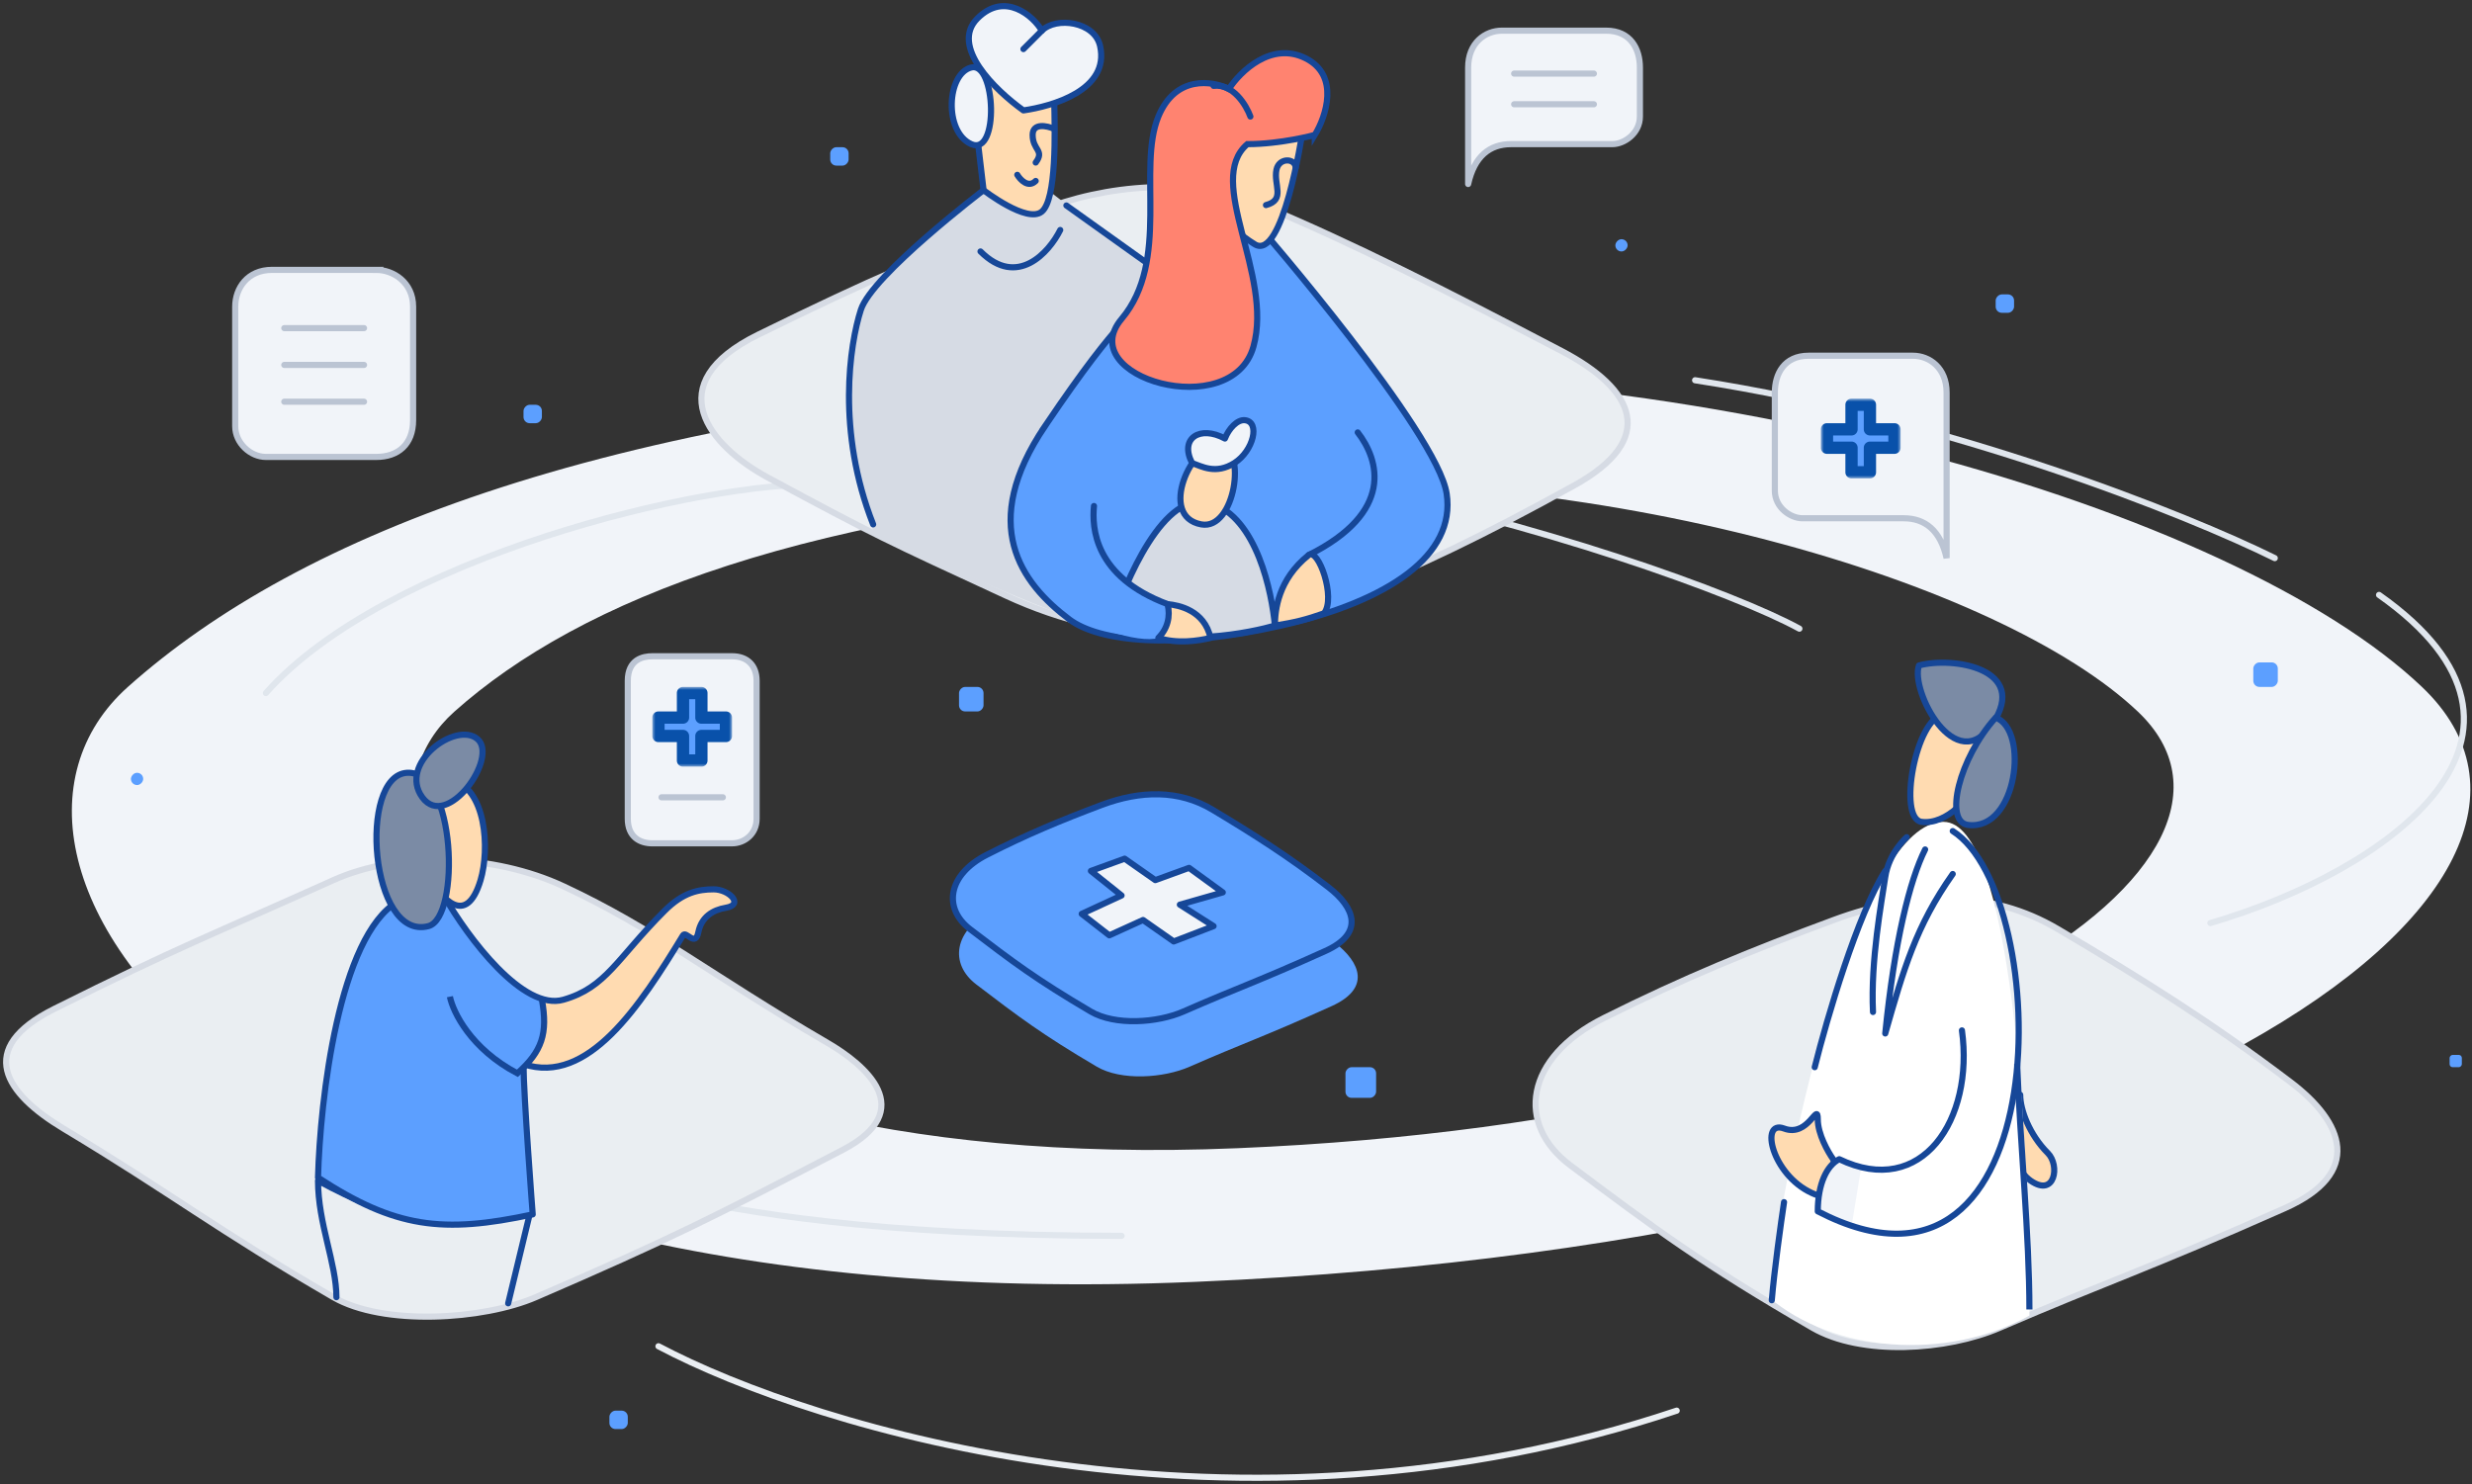 <svg width='403' height='242' fill='none' xmlns='http://www.w3.org/2000/svg'><rect width="100%" height="100%" fill="#333333" stroke="none"/><path fill-rule='evenodd' clip-rule='evenodd' d='M188.346 61.502c86.5-5.408 176 21.5 206.5 50.5 34.24 32.556-45 90.5-200 97s-206.06-68.375-174-97c28-25 78.5-44.936 167.5-50.5zm8.645 17.512c63.49-3.967 129.182 15.77 151.569 37.043 25.132 23.881-33.03 66.385-146.798 71.153-113.769 4.768-151.246-50.155-127.715-71.153C94.6 97.719 131.666 83.095 196.991 79.014z' fill='#F1F4F9'/><path d='M370.846 91c-14.167-7-52.9-22.6-94.5-29M134.346 79.002c-19.667-.667-71.5 12-91 34M293.346 102.502c-10.333-5.667-43-17.5-77-24M109.346 195c11.5 2.498 33 6.5 73.5 6.5' stroke='#E0E6ED' stroke-linecap='round' stroke-linejoin='round'/><path d='M91.846 144.502c-11.364-5.303-26.826-5.803-37.5-1-20 9-25.5 11-45.5 21-12.97 6.485-8 13.8 1.5 19.5 17.5 10.5 25 16.5 44 27.5 8.13 4.707 24.379 3.723 33 0 22-9.5 28.925-13.041 50-24 12.5-6.5 3.734-13.875-2.5-17.5-19-11.046-28-18.5-43-25.5zM205.793 33.5c-11.314-4.75-25.715-3.407-36.343.895-19.914 8.062-26.256 10.563-45.803 20.154-16.429 8.062-7.965 18.183 1.494 23.289 17.425 9.405 19.386 10.275 38.833 19.258 18.42 8.509 36.841 8.111 52.772 1.343 15.931-6.767 24.395-10.748 39.828-19.257 13.774-7.595 9.957-15.697-1.991-21.946-18.918-9.894-33.854-17.466-48.79-23.736z' fill='#EAEEF2' stroke='#D6DBE4'/><path d='M335.488 151.488c-11-6.5-23.646-6.261-36.5-1.5-13.5 5-24.531 9.515-37.5 16-12.969 6.485-14.363 17.353-5.5 24 14 10.5 21.5 16.079 39.5 26.5 8 4.631 21.878 3.723 30.5 0 17.5-7.557 24-9.501 46.5-19.5 12.874-5.722 9.568-14 1-20.5-13.182-10-24.388-16.956-38-25z' fill='#EAEEF2' stroke='#D6DBE4' stroke-linecap='round' stroke-linejoin='round'/><path d='M333.846 188.002c-2.966-2.966-4.5-7-4.5-9.5-1.167 3.5-2.312 11.2 1.688 14 4 2.8 4.812-2.5 2.812-4.5z' fill='#FFDBB1' stroke='#164798' stroke-linecap='round' stroke-linejoin='round'/><path d='M198.687 141.025c-5.47-3.289-11.759-3.168-18.151-.759-6.714 2.53-12.2 4.814-18.649 8.095-6.45 3.281-7.143 8.78-2.735 12.143 6.962 5.313 10.692 8.135 19.643 13.408 3.978 2.344 10.88 1.884 15.168 0 8.702-3.823 11.935-4.807 23.124-9.866 6.403-2.895 4.758-7.084.497-10.372-6.555-5.06-12.128-8.579-18.897-12.649z' fill='#5C9FFF'/><path d='M197.687 132.025c-5.47-3.289-11.759-3.168-18.151-.759-6.714 2.53-12.2 4.814-18.649 8.095-6.45 3.281-7.143 8.78-2.735 12.143 6.962 5.313 10.692 8.135 19.643 13.408 3.978 2.344 10.88 1.884 15.168 0 8.702-3.823 11.935-4.807 23.124-9.866 6.403-2.895 4.758-7.084.497-10.372-6.555-5.06-12.128-8.579-18.897-12.649z' fill='#5C9FFF' stroke='#164798' stroke-linecap='round' stroke-linejoin='round'/><path d='M316.846 134.002c-13.6 0-25.667 52.333-28.5 77.5 10.5 9 29 10.5 42.5 3 0-29.5-3-80.5-14-80.5z' fill='#fff'/><path d='M316.846 116.502c13.5 0 4.43 18.5-3.569 17.5-3.97-.496-.931-17 3.569-17.5z' fill='#FFDBB1' stroke='#164798' stroke-linecap='round' stroke-linejoin='round'/><path d='M140.846 49.502c2-4.5 19.5-18.5 19.5-18.5h10.5l22 17-15 54c-14.404-5.338-21.991-8.978-35.5-15.502-6-15.2-3.5-32.498-1.5-36.998z' fill='#D6DBE4'/><path d='M160.346 31.002l-1-8.5 1.5-11 11 4.5c.166 5.667.4 16.5-2 18.5s-9.5-3.5-9.5-3.5z' fill='#FFDBB1' stroke='#164798'/><path d='M170.346 69.502c-10.8 16-4 25.5 4 31.5 4.817 3.612 16.9 5 34.5 1s28.5-11.5 27-21.5-30.5-43.5-30.5-43.5c-5.5-.833-14.8 2.6-18 9-4 8-3.5 3.5-17 23.5z' fill='#5C9FFF' stroke='#164798'/><path d='M312.846 108.502c5.5-1.5 18 .5 12 9.5s-13.5-5.5-12-9.5z' fill='#7B8BA5' stroke='#164798' stroke-linecap='round' stroke-linejoin='round'/><path d='M82.846 212.5l3.5-14.498c-15.058 2.06-22.669 1.015-34.5-5.5 0 7 3 13.498 3 18.998' stroke='#164798' stroke-linecap='round' stroke-linejoin='round'/><path d='M325.346 117.002c5.5 2 3.5 18.5-4.5 17.5-3.969-.496-1.5-10.833 4.5-17.5z' fill='#7B8BA5' stroke='#164798' stroke-linecap='round' stroke-linejoin='round'/><path d='M296.346 182.502c0 2.4 1.667 5.333 2.5 6.5 1 2.833 1.7 7.9-3.5 5.5-6.5-3-8.5-12-4.5-10.5s5.5-4.5 5.5-1.5z' fill='#FFDBB1' stroke='#164798'/><path d='M296.393 197.502c-.4-4 2.286-7.5 3.453-8.5l3.547 1.5-1.547 9.5c-1.547-1-3-1.5-5.453-2.5z' fill='#F1F4F9'/><path d='M318.346 135.502c16.5 10.5 17.5 82.5-22 62 0-4.5 1.5-7.5 3.5-8.5 13.5 6.5 22-6.5 20-21m-9-31.5s-2.908 2.5-3.5 6.5c-.593 4-2.4 13.6-2 22' stroke='#164798' stroke-linecap='round' stroke-linejoin='round'/><path d='M313.846 138.502c-2.5 5-5 15-6.5 30 3-10.5 5-17.5 11-26M295.846 174.002c2-8 7-25 11.5-32' stroke='#164798' stroke-linecap='round' stroke-linejoin='round'/><path d='M86.846 198.002s-1.5-19.5-1.5-24.5c3-3 3.5-6.5 3-10.644-5.936-1.874-12.678-11.043-16-16.856 1.5-2 2.1-4.6-7.5 1s-12.667 32.333-13 45c12.588 8.221 20.32 9.16 35 6z' fill='#5C9FFF'/><path d='M330.846 213.502c0-12-1.5-27-2-40' stroke='#164798'/><path d='M204.548 39.825c4.581 2.832 7.696-17.834 7.798-18.323-3.794.233-9.833-.383-11.496 1.723-2.079 2.632-6.257 10.445 3.698 16.6z' fill='#FFDBB1' stroke='#164798'/><path d='M108.346 148.502c-7.788 7.787-9.5 12.5-16.5 14.5-1.109.317-2.288.239-3.5-.144 0 5.644 0 8.644-3 10.644 10.5 3.5 19-9.5 26-21 .492-.809 2 2 2.5-.5s2.355-3.642 4.5-4c3-.5.5-3-2-3s-5 .5-8 3.5z' fill='#FFDBB1'/><path d='M91.846 163.002c-6.538 1.868-15.5-10-19.5-17 1.5-2 2.1-4.6-7.5 1s-12.667 32.333-13 45c12.588 8.221 20.32 9.16 35 6 0 0-1.5-19.5-1.5-24.5 10.5 3.5 19-9.5 26-21 .492-.809 2 2 2.5-.5s2.355-3.642 4.5-4c3-.5.5-3-2-3s-5 .5-8 3.5c-7.788 7.787-9.5 12.5-16.5 14.5z' stroke='#164798' stroke-linecap='round' stroke-linejoin='round'/><path d='M179.346 7.502c1.6 7.2-7.833 9.833-12.5 10.5-4.667-3.334-12-10.5-7.5-15s9.167-.333 10.5 2c2.333-2.333 8.611-1.5 9.5 2.5z' fill='#F1F4F9' stroke='#164798' stroke-linecap='round' stroke-linejoin='round'/><path d='M166.846 8.002l3-3' stroke='#164798' stroke-linecap='round' stroke-linejoin='round'/><path d='M158.346 11.002c4-1 4.568 14.533 0 12.501-4.5-2.001-4.001-11.5 0-12.5z' fill='#F1F4F9' stroke='#164798' stroke-linecap='round' stroke-linejoin='round'/><path d='M171.846 21.002c-1.167-.5-3.5-1-3.5 1 0 2.5 2 2.5.5 4.5M165.846 28.502c.5.833 1.8 2.2 3 1M160.346 31.002s-18.167 13.833-20 19.5c-1.833 5.667-4 19.8 2 35M173.846 33.502l14 10' stroke='#164798' stroke-linecap='round' stroke-linejoin='round'/><path d='M214.346 22.002s-5.5 1.5-11 1.5c-7 6 4.28 21.285 1 33-3.5 12.5-29.5 5-21.5-4.5s2.5-24.5 6-33c2.8-6.8 8.833-5.833 11.5-4.5 1.833-2.833 6.9-7.8 12.5-5s3.333 9.5 1.5 12.5z' fill='#FF8370' stroke='#164798'/><path d='M203.846 19.002c-.667-1.833-2.8-5.4-6-5M211.238 27.297c-.184-1.57-2.733-1.59-3.14.368-.509 2.448 1.531 4.915-1.711 5.773' stroke='#164798' stroke-linecap='round' stroke-linejoin='round'/><path d='M61.346 44c2.72 0 6 2 6 6v18.5c0 4-2.5 6-6 6-6.249 0-12.5-.002-18 0-2.5 0-5-2.243-5-5V50c0-3 2-6 6-6h17zM119.346 107c2.5 0 4 1.5 4 4v22.5c0 2.5-2 3.999-4 3.999-7.5 0-5.5-.001-13 .001-2 0-4-1-4-4V111c0-3.5 2.5-4 4-4h13z' fill='#F1F4F9' stroke='#BBC4D3'/><path d='M46.346 65.5h13' stroke='#BBC4D3' stroke-linecap='round' stroke-linejoin='round'/><mask id='a' maskUnits='userSpaceOnUse' x='106.346' y='112' width='13' height='13' fill='#000'><path fill='#fff' d='M106.346 112h13v13h-13z'/><path fill-rule='evenodd' clip-rule='evenodd' d='M111.346 113h3v4h4v3h-4v4h-3v-4h-4v-3h4v-4z'/></mask><path fill-rule='evenodd' clip-rule='evenodd' d='M111.346 113h3v4h4v3h-4v4h-3v-4h-4v-3h4v-4z' fill='#5C9FFF'/><path d='M114.346 113v-1a1 1 0 011 1h-1zm-3 0h-1a1 1 0 011-1v1zm3 4v1a1 1 0 01-1-1h1zm4 0v-1a1 1 0 011 1h-1zm0 3h1a1 1 0 01-1 1v-1zm-4 0h-1a1 1 0 011-1v1zm0 4h1a1 1 0 01-1 1v-1zm-3 0v1a1 1 0 01-1-1h1zm0-4v-1a1 1 0 011 1h-1zm-4 0v1a1 1 0 01-1-1h1zm0-3h-1a1 1 0 011-1v1zm4 0h1a1 1 0 01-1 1v-1zm3-3h-3v-2h3v2zm-1 3v-4h2v4h-2zm5 1h-4v-2h4v2zm-1 2v-3h2v3h-2zm-3-1h4v2h-4v-2zm-1 5v-4h2v4h-2zm-2-1h3v2h-3v-2zm1-3v4h-2v-4h2zm-5-1h4v2h-4v-2zm1-2v3h-2v-3h2zm3 1h-4v-2h4v2zm1-5v4h-2v-4h2z' fill='#0951AA' mask='url(#a)'/><path d='M78.346 143.502c1.5-4.999 1-15.115-5-16.5-6-1.384-3 16.5-3 16.5 1.5 2.667 5.63 7.899 8 0z' fill='#FFDBB1' stroke='#164798' stroke-linecap='round' stroke-linejoin='round'/><path d='M46.346 59.5h13M46.346 53.5h13' stroke='#BBC4D3' stroke-linecap='round' stroke-linejoin='round'/><path d='M197.346 82.002c7.6 2.4 10 14.667 10.5 20-3.5 1-16.5 4-26.5-.5 2-6.333 8.4-21.9 16-19.5z' fill='#D6DBE4' stroke='#164798' stroke-linecap='round' stroke-linejoin='round'/><path d='M197.346 104.002c-1-4.5-5.167-5.333-7-5.5l-1.5 5.5c3 1 6.5.5 8.5 0z' fill='#FFDBB1' stroke='#164798' stroke-linecap='round' stroke-linejoin='round'/><path d='M244.846 5c-2.72 0-5.5 2-5.5 6v19c1-4.5 3.5-6.5 7-6.5h16.5c1.933 0 4.5-1.743 4.5-4.5v-8c0-3-1.5-6-5.5-6h-17z' fill='#F1F4F9' stroke='#BBC4D3' stroke-linecap='round' stroke-linejoin='round'/><path d='M246.846 17h13M246.846 12h13' stroke='#BBC4D3' stroke-linecap='round' stroke-linejoin='round'/><path d='M190.346 98.502c-4.4-1.6-8.667-5.333-10-7-2.667.833-7.6 3.4-6 7 1.6 3.6 11.5 6.5 14.5 5.5 1.5-2 2-3 1.5-5.5z' fill='#5C9FFF'/><path d='M221.346 70.502c3.5 4.5 6 13-8 20m-35-8c-.333 3.5 0 11.5 12 16 .5 2 0 4-1.5 5.5M290.846 196.002c-.5 3.333-1.6 11.2-2 16' stroke='#164798' stroke-linecap='round' stroke-linejoin='round'/><path d='M198.846 72.502c4.5.5 2.5 14-3 13-7.163-1.303-1.5-13.5 3-13z' fill='#FFDBB1' stroke='#164798' stroke-linecap='round' stroke-linejoin='round'/><path d='M201.263 75.474c3.083-1.972 4.22-6.696 1.688-6.964-1.234-.13-2.623 1.354-3.257 2.992-4.065-2.2-7.462-.054-5.348 4 1.5.5 3.835 1.943 6.917-.028zM193.846 141.5l5.5 4.002-7 2 5.5 3.498-6.5 2.502-5-3.5-5.5 2.5-4.5-3.5 6.5-3-5-4 5.5-2 5 3.498 5.5-2z' fill='#F1F4F9' stroke='#164798' stroke-linecap='round' stroke-linejoin='round'/><path d='M107.346 219.502c25.5 13.5 94.4 34.5 166 10.5' stroke='#EAEEF2' stroke-linecap='round' stroke-linejoin='round'/><path d='M360.346 150.5c29-8.5 59.9-30.7 27.5-53.5' stroke='#E0E6ED' stroke-linecap='round' stroke-linejoin='round'/><path d='M66.346 126.001c8-.5 8.73 23.624 3.5 25-9.5 2.501-11.5-24.5-3.5-25z' fill='#7B8BA5' stroke='#164798' stroke-linecap='round' stroke-linejoin='round'/><path d='M84.346 175.002c-7.6-4-10.5-10-11-12.5l15.5 3c0 4.5-1.5 6.5-4.5 9.5z' fill='#5C9FFF'/><path d='M73.346 162.502c.5 2.5 3.4 8.5 11 12.5 4.024-3.582 5-6.5 4-12' stroke='#164798'/><path d='M77.846 120.502c3.5 3-5 15-9 9.5s5.5-12.5 9-9.5z' fill='#7B8BA5' stroke='#164798' stroke-linecap='round' stroke-linejoin='round'/><path d='M213.346 90.502c-5 4-5.5 9-5.5 11.5 3.314-.53 5.064-.97 8-2 2-2.5-.938-10.75-2.5-9.5z' fill='#FFDBB1' stroke='#164798' stroke-linecap='round' stroke-linejoin='round'/><path d='M311.846 58c2.72 0 5.5 2 5.5 6v27c-1-4.5-3.5-6.5-7-6.5h-16.5c-1.933 0-4.5-1.743-4.5-4.5V64c0-3 1.5-6 5.5-6h17z' fill='#F1F4F9' stroke='#BBC4D3'/><mask id='b' maskUnits='userSpaceOnUse' x='296.846' y='65' width='13' height='13' fill='#000'><path fill='#fff' d='M296.846 65h13v13h-13z'/><path fill-rule='evenodd' clip-rule='evenodd' d='M301.846 66h3v4h4v3h-4v4h-3v-4h-4v-3h4v-4z'/></mask><path fill-rule='evenodd' clip-rule='evenodd' d='M301.846 66h3v4h4v3h-4v4h-3v-4h-4v-3h4v-4z' fill='#5C9FFF'/><path d='M304.846 66v-1a1 1 0 011 1h-1zm-3 0h-1a1 1 0 011-1v1zm3 4v1a1 1 0 01-1-1h1zm4 0v-1a1 1 0 011 1h-1zm0 3h1a1 1 0 01-1 1v-1zm-4 0h-1a1 1 0 011-1v1zm0 4h1a1 1 0 01-1 1v-1zm-3 0v1a1 1 0 01-1-1h1zm0-4v-1a1 1 0 011 1h-1zm-4 0v1a1 1 0 01-1-1h1zm0-3h-1a1 1 0 011-1v1zm4 0h1a1 1 0 01-1 1v-1zm3-3h-3v-2h3v2zm-1 3v-4h2v4h-2zm5 1h-4v-2h4v2zm-1 2v-3h2v3h-2zm-3-1h4v2h-4v-2zm-1 5v-4h2v4h-2zm-2-1h3v2h-3v-2zm1-3v4h-2v-4h2zm-5-1h4v2h-4v-2zm1-2v3h-2v-3h2zm3 1h-4v-2h4v2zm1-5v4h-2v-4h2z' fill='#0951AA' mask='url(#b)'/><rect width='4.995' height='5' rx='1' transform='matrix(-1 0 0 1 224.341 174)' fill='#5C9FFF'/><rect width='3.996' height='4' rx='1' transform='matrix(-1 0 0 1 160.341 112)' fill='#5C9FFF'/><rect width='3.996' height='4' rx='1' transform='matrix(-1 0 0 1 371.342 108)' fill='#5C9FFF'/><rect width='3' height='3.003' rx='1' transform='matrix(-1 0 0 1 102.346 230)' fill='#5C9FFF'/><rect width='3' height='3.003' rx='1' transform='matrix(-1 0 0 1 328.346 48)' fill='#5C9FFF'/><rect width='2' height='2.002' rx='1' transform='matrix(-1 0 0 1 23.346 126)' fill='#5C9FFF'/><rect width='2' height='2.002' rx='1' transform='matrix(-1 0 0 1 265.346 39)' fill='#5C9FFF'/><rect width='2' height='2.002' rx='.5' transform='matrix(-1 0 0 1 401.346 172)' fill='#5C9FFF'/><rect width='3' height='3.003' rx='1' transform='matrix(-1 0 0 1 138.346 24)' fill='#5C9FFF'/><rect width='2.997' height='3' rx='1' transform='matrix(-1 0 0 1 88.343 66)' fill='#5C9FFF'/><path d='M172.846 37.5c-1.833 3.667-7 9.5-13 3.5' stroke='#164798' stroke-linecap='round' stroke-linejoin='round'/><path d='M107.846 129.998h10' stroke='#BBC4D3' stroke-linecap='round' stroke-linejoin='round'/></svg>